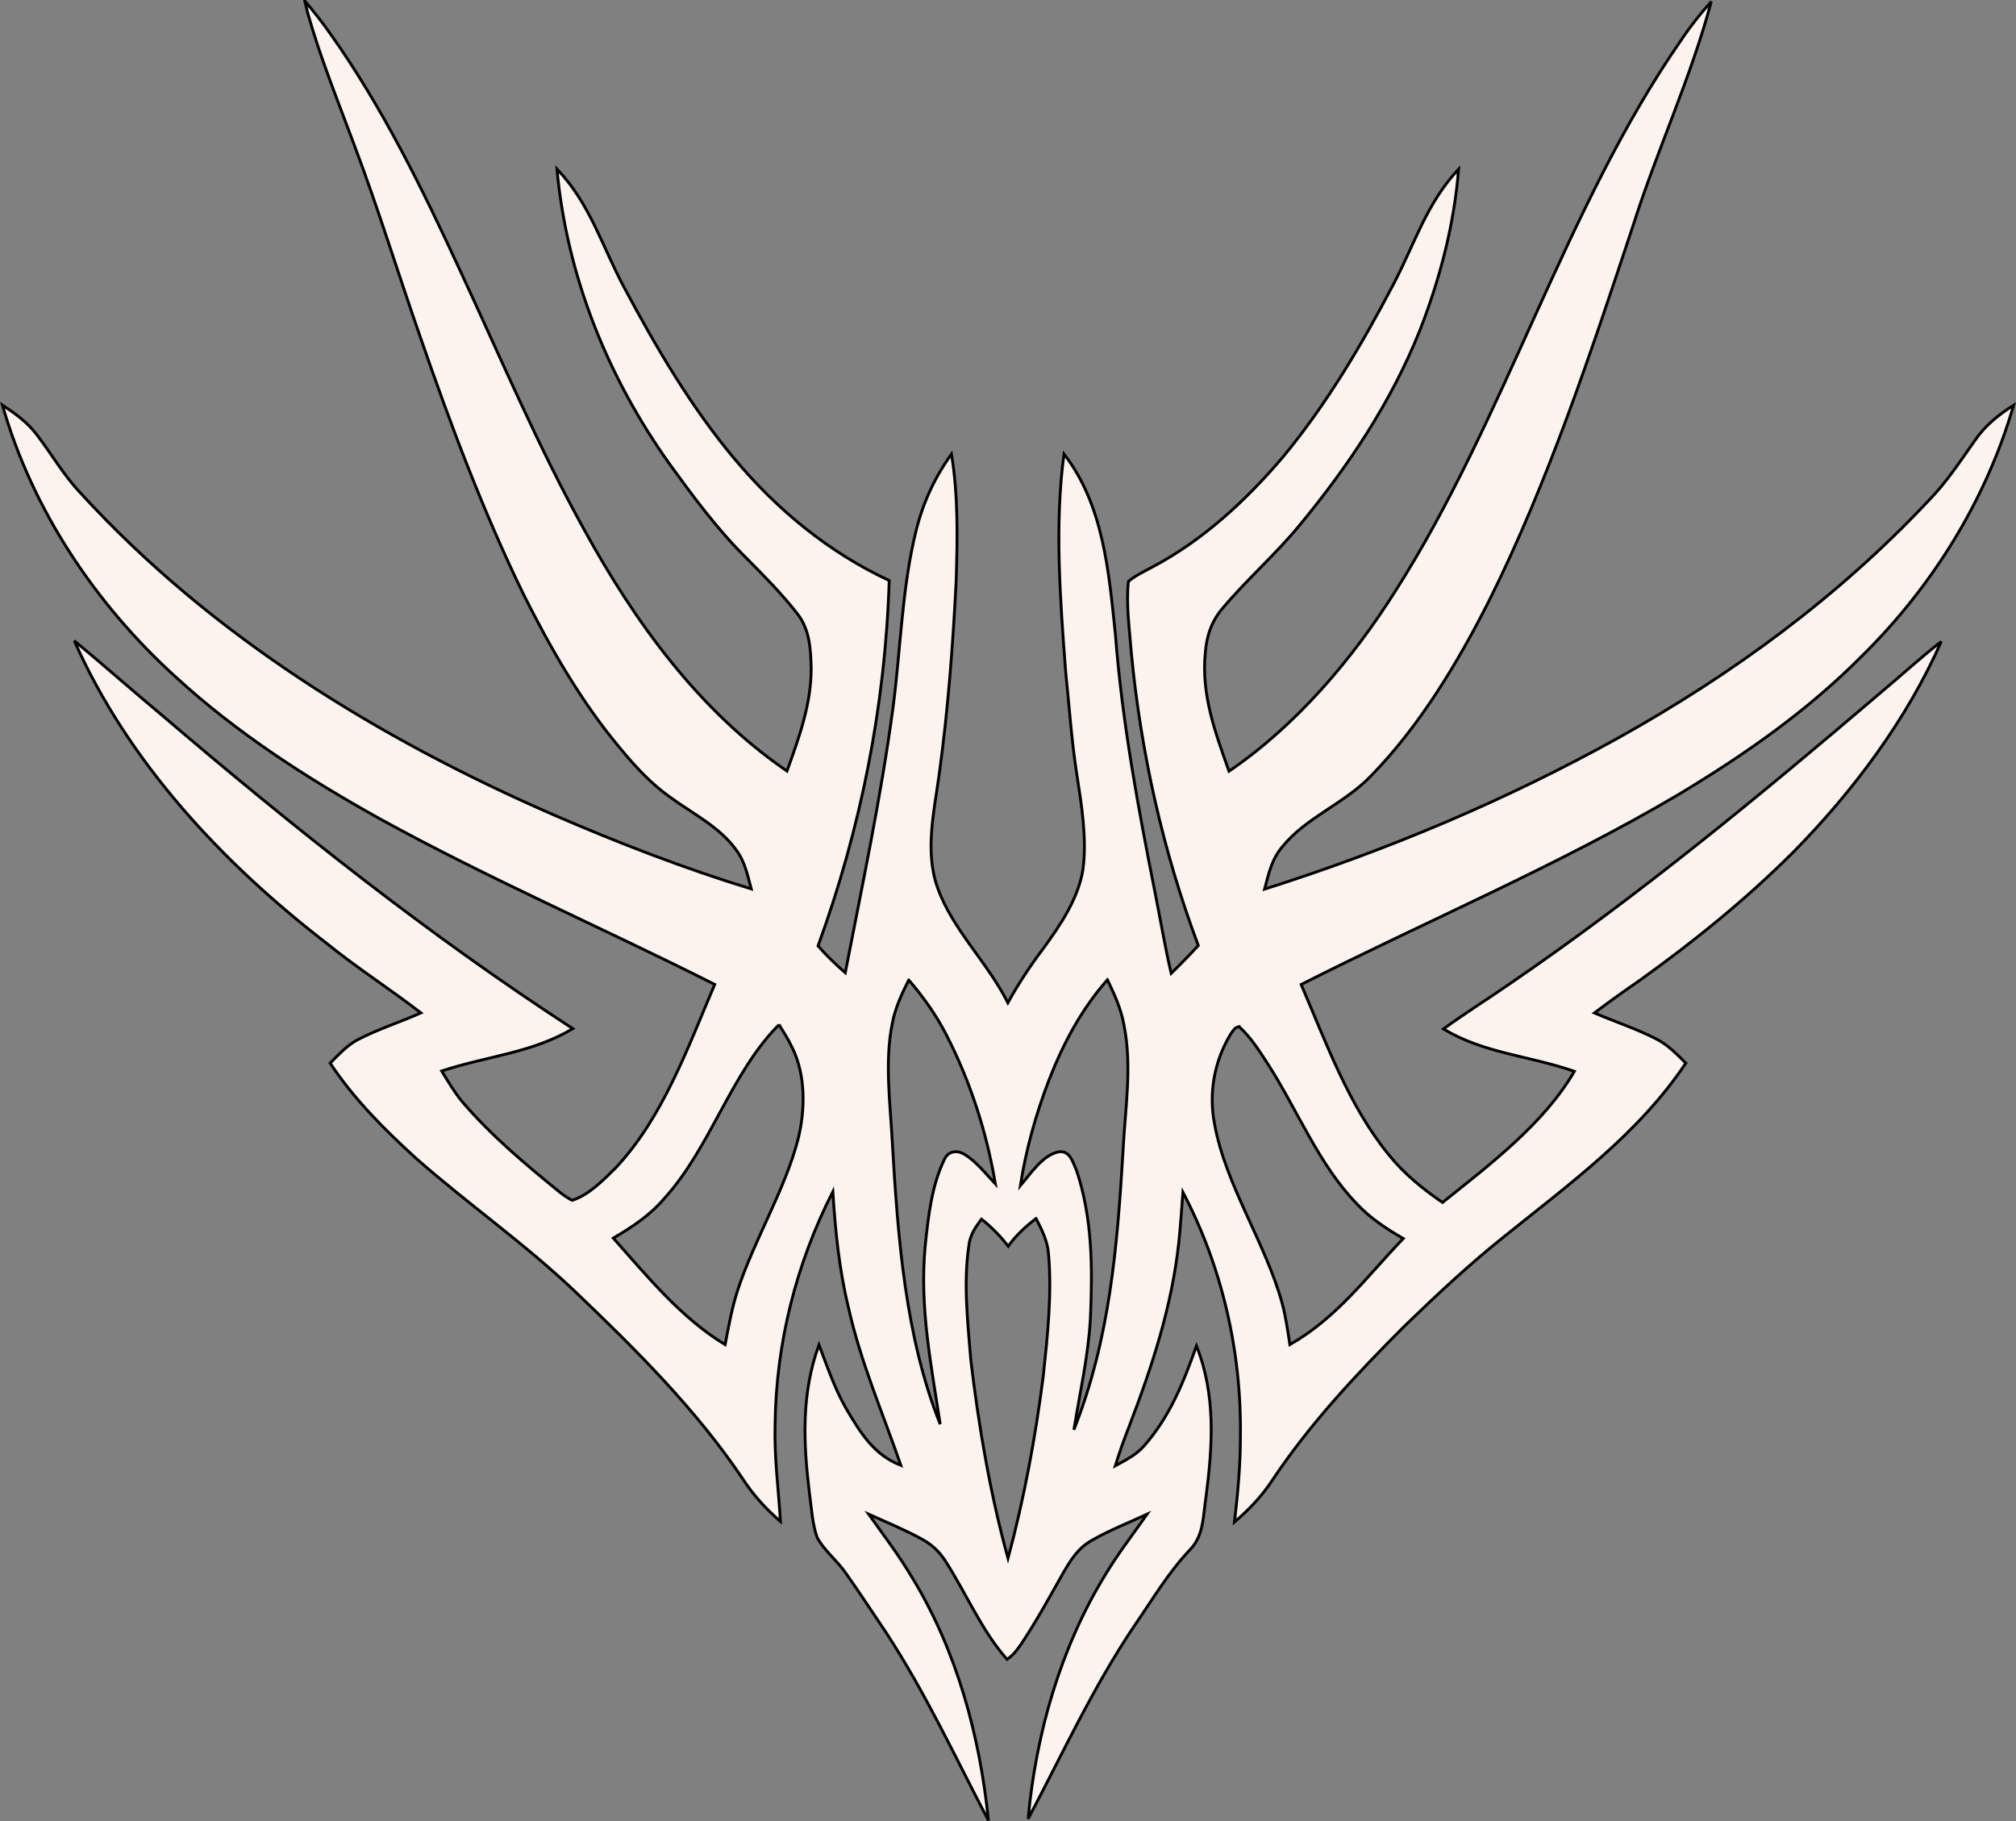 <svg xmlns="http://www.w3.org/2000/svg" version="1.1" xmlns:xlink="http://www.w3.org/1999/xlink" xmlns:svgjs="http://svgjs.com/svgjs" width="530.232" height="478.958"><rect width="100%" height="100%" fill="#808080" stroke="none"/><svg xmlns:dc="http://purl.org/dc/elements/1.1/" xmlns:cc="http://creativecommons.org/ns#" xmlns:rdf="http://www.w3.org/1999/02/22-rdf-syntax-ns#" xmlns:svg="http://www.w3.org/2000/svg" xmlns="http://www.w3.org/2000/svg" xmlns:sodipodi="http://sodipodi.sourceforge.net/DTD/sodipodi-0.dtd" xmlns:inkscape="http://www.inkscape.org/namespaces/inkscape" viewBox="0 0 530.232 478.958" version="1.1" id="SvgjsSvg1004" sodipodi:docname="Edgedancers_glyph.svg" width="530.232" height="478.958" inkscape:version="0.92.4 (5da689c313, 2019-01-14)">
  <defs id="SvgjsDefs1002"></defs>
  <sodipodi:namedview pagecolor="#ffffff" bordercolor="#666666" borderopacity="1" objecttolerance="10" gridtolerance="10" guidetolerance="10" inkscape:pageopacity="0" inkscape:pageshadow="2" inkscape:window-width="1280" inkscape:window-height="646" id="SvgjsSodipodi:namedview1001" showgrid="false" inkscape:zoom="0.64453125" inkscape:cx="-25.071979" inkscape:cy="345.27213" inkscape:window-x="1944" inkscape:window-y="104" inkscape:window-maximized="0" inkscape:current-layer="svg2079"></sodipodi:namedview>
  <path id="SvgjsPath1000" style="fill:#fcf3ee;fill-opacity:1;stroke:#000000;stroke-width:0.75;stroke-miterlimit:4;stroke-dasharray:none;stroke-opacity:1" d="m 80.159,0.243 c 0.24,1.01 0.479,2.021 0.729,3.031 3.29,11.75 7.95,23.17 12.19,34.61 6.39,16.88 11.709,34.311 17.679,51.371 7.84,22.67 16.42,45.469 26.93,67.049 7.1,14.15 15.251,28.401 25.471,40.541 3.94,4.78 8.07,9.26 13.16,12.85 5.88,4.29 12.91,7.75 17.26,13.77 2.35,3.13 3.009,6.611 4.009,10.311 -17.64,-5.4 -34.969,-12.11 -51.899,-19.44 -46.1,-20.08 -90.291,-47.23 -124.421,-84.59 -4.52,-4.72 -7.65,-10.301 -11.6,-15.431 -2.46,-3.27 -5.659,-5.55 -9.029,-7.78 7.83,27.45 24.4,52.281 45.45,71.391 16.13,14.82 34.59,26.7 53.67,37.33 28.86,15.89 58.41,28.609 88.22,43.639 -7.05,16.54 -13.64,35.1 -26.14,48.34 -3.21,3.16 -6.98,7.06 -11.36,8.44 -1.11,-0.55 -2.12,-1.27 -3.11,-2.02 -9.25,-7.53 -18.151,-14.95 -25.931,-24.07 -2.03,-2.5 -3.581,-5.179 -5.271,-7.929 12.46,-4.05 23.741,-4.73 34.491,-11.13 -38.13,-24.79 -73.32,-52.78 -107.88,-82.28 -7.8,-6.51 -15.421,-13.24 -23.241,-19.74 14.17,31.96 38.951,58.421 66.371,79.581 8,6.48 16.66,12.01 24.8,18.29 -5.29,2.36 -10.85,4.15 -16.02,6.75 -3.23,1.55 -5.35,4 -7.86,6.46 6.27,9.47 14.21,17.4 22.57,25.02 13.81,12.16 28.529,22.359 41.909,35.109 15.7,14.99 31.791,30.97 43.931,49.05 2.83,4.36 6.12,7.98 10.03,11.38 -0.51,-8.51 -1.651,-16.88 -1.411,-25.43 0.23,-21.33 5.52,-42.34 15.19,-61.33 0.65,10.25 1.65,20.419 4.09,30.419 3.22,14.42 9,27.701 13.8,41.571 -7.16,-2.78 -10.66,-8.631 -14.38,-14.911 -3.1,-5.41 -4.95,-11 -7.16,-16.79 -4.68,12.84 -4.119,25.67 -2.509,39.01 0.55,3.84 0.74,7.99 2.03,11.66 1.86,3.47 5.25,6.051 7.49,9.311 3.61,5.08 7,10.31 10.5,15.47 10.52,16.06 18.3,32.93 27.06,49.66 -2.23,-22.14 -8.33,-44.63 -19.97,-63.74 -3.47,-5.9 -7.58,-11.261 -11.53,-16.831 4.64,2.1 9.39,4.04 13.86,6.48 2.65,1.43 4.609,3.21 6.249,5.73 5.46,8.41 9.611,18.459 16.291,25.979 1.65,-1.11 2.77,-2.64 3.87,-4.27 3.92,-5.92 7.28,-12.05 10.751,-18.22 1.98,-3.42 3.86,-6.57 7.37,-8.64 4.71,-2.75 9.88,-4.76 14.83,-7.05 -3.75,5.36 -7.62,10.331 -10.96,15.891 -11.79,19.17 -18.28,41.9 -20.32,64.21 9.11,-17.18 16.95,-34.37 27.86,-50.64 4.8,-6.92 8.951,-14.08 14.791,-20.21 3.62,-3.77 3.349,-8.91 4.129,-13.79 1.74,-13.4 2.631,-26.901 -2.509,-39.721 -3.42,9.61 -6.95,18.53 -13.79,26.3 -2.13,2.43 -4.781,3.691 -7.551,5.221 1.06,-3.45 2.251,-6.821 3.571,-10.181 6.09,-15.92 11.269,-31.52 13.129,-48.58 0.46,-4.38 0.73,-8.779 1.08,-13.179 10.32,19.62 15.43,42.01 15.12,64.15 0.01,7.58 -0.68,15.069 -1.56,22.589 3.87,-3.3 7.26,-6.86 10.04,-11.13 9.94,-14.88 22.021,-27.73 34.651,-40.38 8.54,-8.26 17.15,-16.329 26.37,-23.669 17.1,-13.77 35.33,-27.01 47.65,-45.53 -2.41,-2.37 -4.63,-4.7 -7.67,-6.29 -5.24,-2.71 -10.941,-4.561 -16.371,-6.891 3.94,-2.97 7.93,-5.829 11.99,-8.619 14.22,-10.19 27.96,-21.32 40.34,-33.69 15.73,-15.98 29.81,-34.791 38.89,-55.361 -5.66,4.4 -10.899,9.25 -16.409,13.83 -31.04,26.48 -63.231,53.011 -96.911,76.061 -5.84,4.05 -11.869,7.81 -17.619,11.99 10.81,6.46 21.98,6.88 34.44,11.14 -7.96,13.76 -22.38,24.66 -34.67,34.49 -5.23,-3.58 -10.111,-7.54 -14.111,-12.51 -10.57,-12.91 -16.53,-29.59 -23.07,-44.81 32.73,-16.57 67.871,-31.41 99.331,-50.01 17.5,-10.53 33.939,-22.01 48.359,-36.58 18.36,-18.14 32.49,-40.891 39.69,-65.741 -3.96,2.48 -7.49,5.33 -10.15,9.22 -3.89,5.47 -7.48,11.051 -12.22,15.861 -23.68,25.25 -51.41,45.559 -81.57,62.379 -29.51,16.39 -60.9,29.601 -93.06,39.791 1.06,-4.05 1.88,-7.86 4.66,-11.14 6.27,-7.77 16.17,-11.211 23.35,-18.661 12.79,-13.11 22.791,-29.74 31.021,-46.02 15.58,-31.24 26.999,-65.88 37.989,-99 6.26,-19.68 15.151,-38.67 20.461,-58.61 -2.88,3.22 -5.551,6.57 -7.931,10.16 -30.53,43.97 -46.09,99.32 -75.13,144.85 -11.41,18.05 -26.05,35.32 -43.78,47.41 -3.6,-10.17 -7.34,-20.119 -6.23,-31.129 0.31,-4.37 1.66,-8.38 4.55,-11.73 6.38,-7.57 13.89,-14.119 20.2,-21.779 12.88,-15.6 24.16,-32.461 31.68,-51.321 5.28,-13.53 9.051,-27.879 10.181,-42.379 -8.5,9.07 -11.481,19.579 -17.181,30.359 -8.22,15.72 -17.53,31.441 -28.85,45.141 -9.8,11.58 -21.209,22.14 -34.709,29.25 -2.05,1.12 -4.32,2.16 -6.1,3.68 -0.66,6.1 0.3,12.47 0.75,18.58 2.51,26.36 8.339,52.361 17.629,77.171 -2.32,2.51 -4.679,4.94 -7.129,7.32 -1.61,-6.92 -2.79,-13.91 -4.17,-20.88 -4.53,-22.74 -8.73,-45.191 -10.51,-68.361 -1.73,-16.32 -3.09,-33.87 -13.51,-47.35 -2.53,18.62 -0.969,38.621 0.441,57.311 0.95,9.02 1.54,18.07 2.94,27 1.23,7.94 2.669,16.719 1.639,24.729 -1.17,7.84 -6.029,14.941 -10.619,21.211 -3.38,4.5 -6.441,9.149 -9.161,14.079 -5.48,-10.83 -14.559,-19.219 -18.489,-30.259 -3.42,-9.51 -0.9,-20.09 0.42,-29.81 2.32,-16.87 3.619,-33.93 4.469,-50.94 0.33,-11.04 0.571,-22.38 -1.239,-33.3 -4.4,6.14 -7.441,12.68 -9.271,20.02 -3.78,15.07 -4.08,31.45 -6.13,46.89 -3.13,23.27 -8.059,46.44 -12.529,69.5 -2.55,-2.22 -4.93,-4.519 -7.16,-7.059 11.27,-30.93 17.689,-63.18 18.719,-96.1 -15.84,-7.36 -29.43,-18.561 -40.61,-31.901 -11.4,-13.55 -20.71,-29.419 -29.02,-45.009 -5.92,-11 -8.99,-22.141 -17.76,-31.311 2.59,28.08 13.28,54.63 29.58,77.53 6.21,8.55 12.681,17.341 20.221,24.771 4.64,4.67 9.33,9.41 13.39,14.61 3.28,4.14 3.559,9.3 3.669,14.37 0.06,9.39 -3.22,18.34 -6.36,27.05 -23.09,-15.8 -39.99,-39.16 -53.3,-63.41 -12.14,-21.87 -22.15,-45.61 -32.71,-68.31 -9.77,-21.18 -20.429,-42.939 -33.959,-61.989 -2.13,-3.06 -4.44,-5.981 -6.85,-8.821 z M 291.268,257.673 c 1.85,3.85 3.601,7.66 4.351,11.9 2.19,10.85 0.31,21.92 -0.25,33.12 -1.51,25.26 -3.48,49.54 -12.92,73.32 1.57,-9.8 3.78,-19.301 4.34,-29.271 0.57,-13.13 0.58,-26.289 -3.64,-38.899 -0.98,-2.16 -1.7,-5.36 -4.73,-4.92 -4.18,0.83 -7.431,5.849 -10.061,8.919 1.48,-9.45 4.05,-18.669 7.46,-27.599 3.74,-9.65 8.56,-18.781 15.45,-26.571 z m -52.26,0.05 c 3.82,4.45 7.21,9.181 9.88,14.411 6.33,12.27 10.62,25.64 12.91,39.24 -2.54,-2.68 -5.08,-6.001 -8.29,-7.881 -1.87,-1.07 -4.09,-0.76 -5.06,1.31 -3.43,6.9 -4.321,15.321 -5.111,22.901 -1.51,16.17 1.56,31.04 3.94,46.84 -9.21,-23.03 -11.14,-49.301 -12.57,-73.821 -0.53,-10.24 -2.1,-21.61 0,-31.68 0.77,-4.05 2.479,-7.66 4.299,-11.32 z m -34.129,11.77 c 1.28,1.98 2.52,3.97 3.53,6.12 3.52,7.16 3.389,16.22 1.529,23.83 -3.49,13.56 -11.549,26.541 -15.949,39.951 -1.5,4.69 -2.351,9.399 -3.271,14.229 -11.56,-7 -20.41,-17.889 -29.41,-28.009 4.96,-2.91 9.67,-6.02 13.43,-10.45 12.2,-13.46 17.531,-33.061 30.141,-45.671 z m 120.99,0.491 c 3.19,2.83 5.57,6.751 7.89,10.291 7.53,11.84 13.169,25.989 22.879,36.089 3.57,3.9 7.901,6.73 12.441,9.36 -9.74,10.13 -17.33,20.749 -29.83,27.899 -0.55,-3.62 -1.07,-7.3 -2.02,-10.84 -4.31,-15.75 -14.86,-31.07 -17.77,-47.08 -1.61,-8.2 -0.111,-16.529 4.169,-23.679 0.65,-0.89 1.061,-1.811 2.241,-2.041 z m -53.38,50.459 c 1.56,3.05 3.06,5.961 3.3,9.451 0.9,10.51 -0.27,21.379 -1.38,31.849 -2.06,16.18 -5.04,32.331 -9.29,48.091 -4.7,-17.04 -7.681,-34.591 -9.781,-52.121 -0.79,-9.84 -2,-20.27 -0.52,-30.06 0.27,-2.79 1.691,-4.86 3.321,-7.03 2.69,2.12 4.95,4.421 7.04,7.131 2.01,-2.89 4.56,-5.151 7.31,-7.311 z" inkscape:connector-curvature="0"></path>
</svg><style>@media (prefers-color-scheme: light) { :root { filter: contrast(1) brightness(0.6); } }
</style></svg>